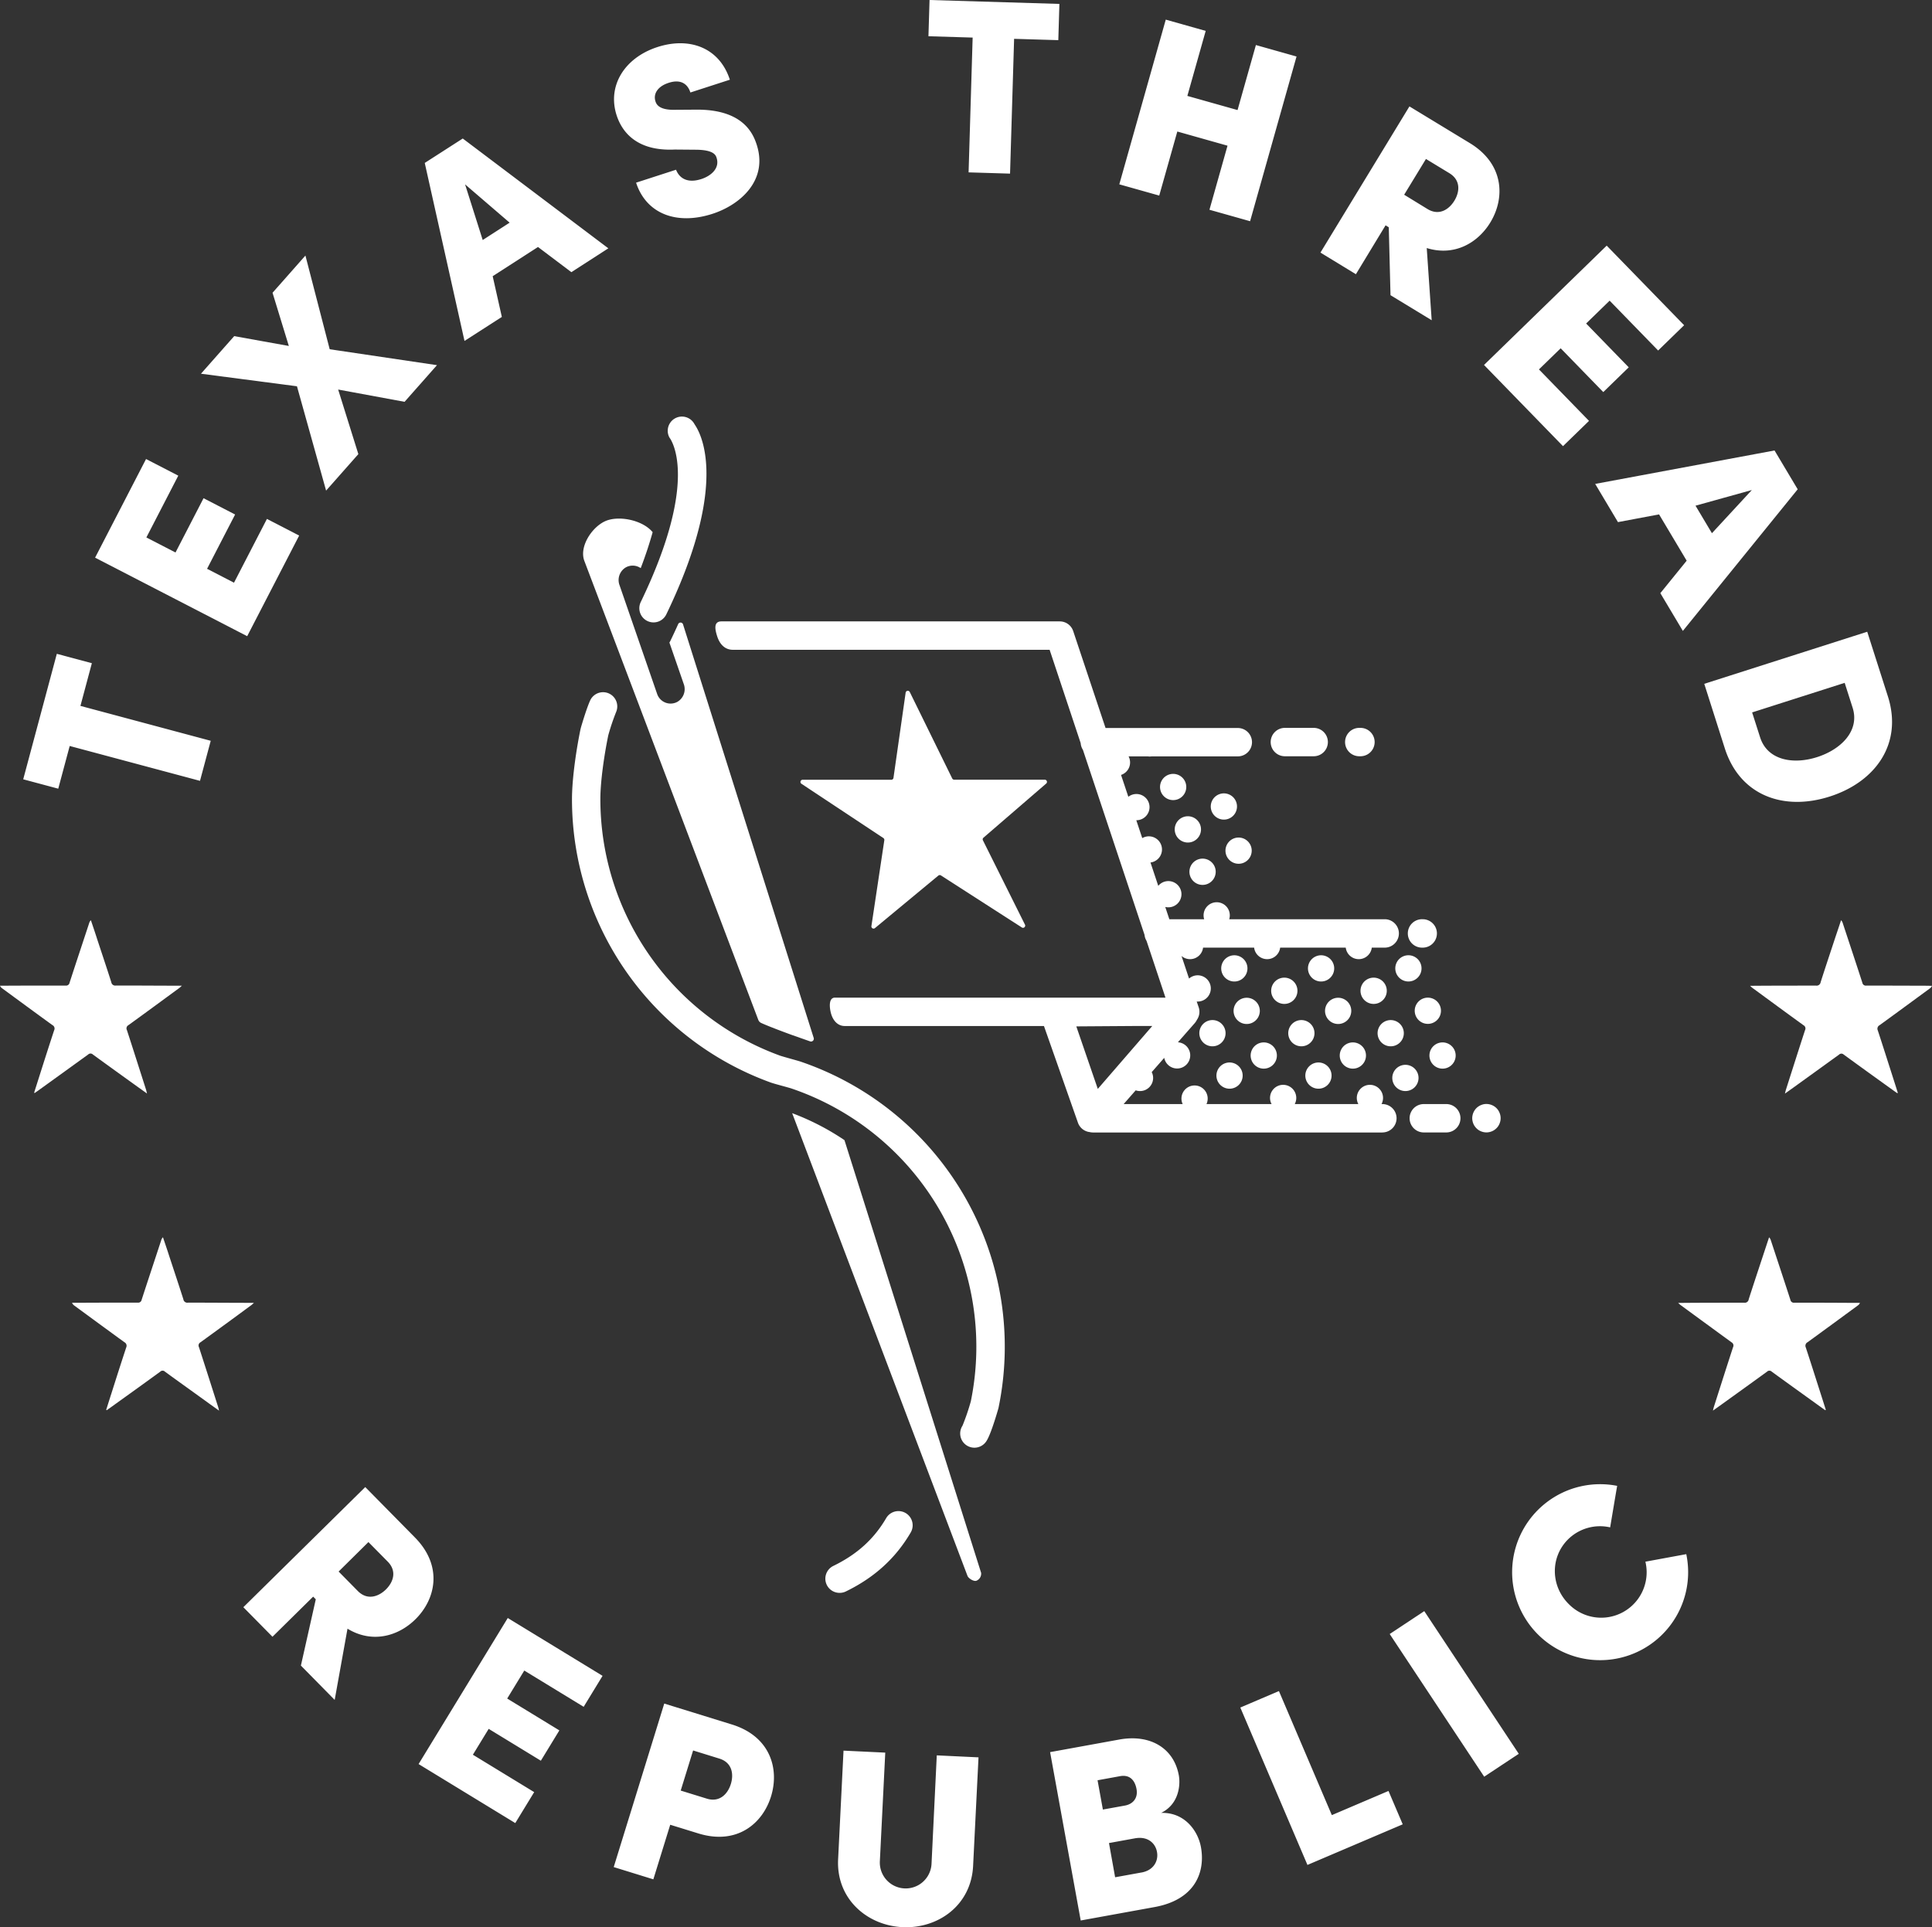 <svg xmlns="http://www.w3.org/2000/svg" viewBox="0 0 972.11 969.89"><rect x="0" y="0" width="972.11" height="969.89" fill="#333333" stroke="none"/><defs><style>.cls-1{fill:#fff}</style></defs><path class="cls-1" d="M608 513.69a6.6 6.6 0 1 0 8.33 4.21 6.59 6.59 0 0 0-8.33-4.21zm12.72 33.88a6.6 6.6 0 1 0-8.33-4.22 6.6 6.6 0 0 0 8.33 4.22zm27.56-42.67a6.61 6.61 0 1 0-8.34-4.21 6.61 6.61 0 0 0 8.34 4.21zm8.58 21.33a6.6 6.6 0 1 0-8.33-4.21 6.61 6.61 0 0 0 8.33 4.21zm8.59 21.34a6.6 6.6 0 1 0-8.33-4.22 6.61 6.61 0 0 0 8.33 4.22zm27.78-42.67a6.61 6.61 0 1 0-8.34-4.21 6.61 6.61 0 0 0 8.34 4.21zm8.59 21.33a6.6 6.6 0 1 0-8.34-4.21 6.6 6.6 0 0 0 8.34 4.21zm7.4 22.52a6.6 6.6 0 1 0-8.34-4.21 6.6 6.6 0 0 0 8.34 4.21zM596.56 394a6.6 6.6 0 1 0-4.21 8.33 6.6 6.6 0 0 0 4.21-8.33zm3.19 29.68a6.61 6.61 0 1 0-8.34-4.21 6.61 6.61 0 0 0 8.34 4.21zm7.4 21.32a6.61 6.61 0 1 0-8.34-4.21 6.6 6.6 0 0 0 8.34 4.21zm15.99 48.62a6.6 6.6 0 1 0-8.34-4.21 6.61 6.61 0 0 0 8.34 4.21zm6.21 21.38a6.6 6.6 0 1 0-8.33-4.21 6.59 6.59 0 0 0 8.33 4.21zm8.59 22.47a6.6 6.6 0 1 0-8.33-4.21 6.59 6.59 0 0 0 8.33 4.21zm28.84-43.85a6.6 6.6 0 1 0-8.33-4.21 6.6 6.6 0 0 0 8.33 4.21zm8.59 21.38a6.6 6.6 0 1 0-8.33-4.21 6.59 6.59 0 0 0 8.33 4.21zm7.4 22.47a6.6 6.6 0 1 0-8.33-4.21 6.59 6.59 0 0 0 8.33 4.21zm23.83-56.4a6.6 6.6 0 1 0 8.33 4.21 6.6 6.6 0 0 0-8.33-4.21zm9.78 21.33a6.6 6.6 0 1 0 8.33 4.22 6.61 6.61 0 0 0-8.33-4.22zm3.19 30.86a6.6 6.6 0 1 0 4.21-8.33 6.59 6.59 0 0 0-4.21 8.33zM617.88 412.14a6.6 6.6 0 1 0-8.34-4.21 6.6 6.6 0 0 0 8.34 4.21zm7.4 22.23a6.6 6.6 0 1 0-8.34-4.22 6.61 6.61 0 0 0 8.34 4.22zm14.08-60.92a7.14 7.14 0 0 0 7.14 7.14H661a7.14 7.14 0 0 0 0-14.28h-14.5a7.14 7.14 0 0 0-7.14 7.14zm44.57-7.14a7.14 7.14 0 1 0 0 14.28h.6a7.14 7.14 0 0 0 0-14.28z"/><path class="cls-1" d="M695.56 569.91a7.14 7.14 0 1 0 0-14.28h-.43a6.6 6.6 0 1 0-12.1-1 6.91 6.91 0 0 0 .44 1h-32a6.6 6.6 0 1 0-12.1-1 6.94 6.94 0 0 0 .45 1h-32.76a6.6 6.6 0 1 0-12.27-.71c.09.24.18.48.29.71h-29.7l6.06-6.91a6.59 6.59 0 0 0 8.43-8.3 6.68 6.68 0 0 0-.37-.87l6.3-7.18a5.8 5.8 0 0 0 .21.82 6.6 6.6 0 1 0 6.67-8.65l8.28-9.43a8.1 8.1 0 0 0 1.3-1.91 7.08 7.08 0 0 0 .88-6.27l-1-2.91a6.42 6.42 0 0 0 2.55-.31 6.6 6.6 0 0 0-4.12-12.55 6.79 6.79 0 0 0-2.29 1.3l-3.78-11.35a6.59 6.59 0 0 0 10.84-4.21h25.69a6.43 6.43 0 0 0 .28 1.27 6.6 6.6 0 0 0 12.82-1.27h33a6.43 6.43 0 0 0 .28 1.27 6.6 6.6 0 0 0 12.82-1.27h6.76a7.15 7.15 0 0 0 0-14.29H618.5a6.6 6.6 0 1 0-12.61 0h-17.52l-2.06-6.18a6.6 6.6 0 1 0-.51-12.68 6.49 6.49 0 0 0-3 2.07l-3.92-11.76a6.61 6.61 0 1 0-2.88-12.84 6.55 6.55 0 0 0-1.26.57l-3-9a6.6 6.6 0 1 0-2-12.87 6.48 6.48 0 0 0-2 1.07l-3.67-11a6.6 6.6 0 0 0 4.21-8.34 6.69 6.69 0 0 0-.42-1h9.65a6.37 6.37 0 0 0 1.95 0h43.36a7.14 7.14 0 1 0 0-14.28h-66.55L540 317.61a7.14 7.14 0 0 0-6.77-4.89H363c-3.95 0-3.35 3.84-2.08 7.69s3.87 6.6 7.81 6.6h159.4L543.76 374a7.16 7.16 0 0 0 1.13 3.38l31 93.1a7 7 0 0 0 1 3l9.53 28.59H420.14c-2.5-.05-3.1 3-2.21 7.14.84 3.85 3.2 7.14 7.15 7.14h100.2l17.1 48.65a7.14 7.14 0 0 0 5.41 4.65l.43.06a7.33 7.33 0 0 0 1.7.22h145.64zm-154-53.37l30.41-.21h7.81L552.37 548zm174.84 53.37h11.31a7.14 7.14 0 0 0 0-14.28H716.4a7.14 7.14 0 1 0 0 14.28zm37.49-11.1a7.79 7.79 0 0 0-.89-1.1 7.25 7.25 0 0 0-6.45-2 8 8 0 0 0-1.34.42 6.87 6.87 0 0 0-1.23.65 6.8 6.8 0 0 0-2 2 7 7 0 0 0-1.06 2.56 6.61 6.61 0 0 0 0 2.8 6.35 6.35 0 0 0 .4 1.33 6.71 6.71 0 0 0 .66 1.24 7.1 7.1 0 0 0 .89 1.08 6.7 6.7 0 0 0 1.08.9 7.58 7.58 0 0 0 1.23.65 8 8 0 0 0 1.34.41 7.3 7.3 0 0 0 1.4.14 7.19 7.19 0 0 0 5.94-3.18 8.12 8.12 0 0 0 .65-1.24 7.86 7.86 0 0 0 .41-1.33 7.07 7.07 0 0 0 0-2.8 7.86 7.86 0 0 0-.41-1.33 7.58 7.58 0 0 0-.62-1.2zM425.58 800.92c14.39-7 25.07-16.72 32.65-29.68A7.14 7.14 0 0 0 445.9 764c-6.2 10.59-14.65 18.23-26.58 24.05a7.14 7.14 0 0 0 3.13 13.57 7 7 0 0 0 3.13-.7zm290.54-338.31h-.34a7.15 7.15 0 1 0 0 14.29h.34a7.15 7.15 0 0 0 0-14.29zM341.24 314.07q-1.87 4.2-4 8.58-.19.38-.42.72l7.22 20.88a7.4 7.4 0 0 1-3.18 8.94 7.14 7.14 0 0 1-10.2-3.92l-18.94-54.78a7.41 7.41 0 0 1 3.17-8.95 7.13 7.13 0 0 1 7.5.38c2.51-6.58 4.47-12.61 6-18.09-5-6.16-17.47-8.72-24.29-5.35-6.63 3.27-12.68 12.83-10.09 19.76l87.53 231a2.8 2.8 0 0 0 1.48 1.58c4.52 2.08 15.33 6 15.33 6l9.26 3.26a1.41 1.41 0 0 0 1.81-1.75l-5.51-17.45-60.23-190.66a1.31 1.31 0 0 0-2.44-.15zm83.66 259.71a125.84 125.84 0 0 0-26.31-13.57l88.21 232.84c.49 1.32 3.14 2.93 4.47 2.48a3.83 3.83 0 0 0 2.39-4z"/><path class="cls-1" d="M526.42 394.32a1.1 1.1 0 0 0-.71-1.93h-45.58a1.12 1.12 0 0 1-1-.61l-21.37-43.53a1.1 1.1 0 0 0-2.07.32l-6.13 42.91a1.1 1.1 0 0 1-1.09.94h-44.63a1.1 1.1 0 0 0-.61 2l41.25 27.33a1.12 1.12 0 0 1 .48 1.08l-6.5 43.24a1.1 1.1 0 0 0 1.79 1l31.9-26.43a1.11 1.11 0 0 1 1.29-.08l40.71 26.19a1.1 1.1 0 0 0 1.58-1.41l-21.16-42.44a1.1 1.1 0 0 1 .27-1.32zm-200.69-81.8a7.13 7.13 0 0 0 9.53-3.33c34.13-70.72 14.84-94.49 14.16-95.77a7.14 7.14 0 0 0-12.6 6.74c.13.25 16.08 19.6-14.42 82.82a7.14 7.14 0 0 0 3.33 9.54zm76.87 221.67c-.48-.16-1.4-.42-3.92-1.13-1.86-.52-5.32-1.5-6-1.73a137.39 137.39 0 0 1-90.6-129.25c0-8.91 2-22.49 4-32.11a114.91 114.91 0 0 1 3.92-11.63 7.15 7.15 0 0 0-12.94-6.07c-1.89 4-4.51 13-4.8 14 0 .18-.1.37-.14.55-2 9.59-4.3 24.57-4.32 35.25a151.68 151.68 0 0 0 100 142.72c.88.32 2.77.86 6.95 2 1.54.43 2.86.8 3.24.92a137.29 137.29 0 0 1 90.49 157.53 113.9 113.9 0 0 1-4.19 12.26 7.14 7.14 0 0 0 12 7.81c1.82-2.72 4.28-10.38 6-16.33a5.73 5.73 0 0 0 .14-.56 151.55 151.55 0 0 0-99.83-174.23zM208.78 773.75l-25-25.37-61.34 60.46 14.66 14.87 20.47-20.19 1.32 1.34-7.49 33.36 17 17.27 6.45-35.84c12.32 7.51 25.43 3.89 34.15-4.71 10.25-10.09 14-26.77-.22-41.19zm-14.6 26.15c-3.65 3.59-9.32 5.67-14.15.78l-9.65-9.79 15-14.83 9.66 9.79c4.86 4.89 2.79 10.45-.86 14.05zm16.44 87.88l48.65 29.7 9.51-15.58-30.84-18.82 7.95-13.02 26.25 16.03 9.31-15.26-26.25-16.02 8.6-14.09 29.88 18.24 9.51-15.58-47.7-29.11-44.87 73.51zm157.61-19.93l-34-10.52-25.43 82.29 19.94 6.17 8.49-27.47 14.1 4.35c19.34 6 32.35-4.78 36.63-18.64s-.38-30.2-19.73-36.18zm-.49 29.95c-1.51 4.89-5.53 9.41-12.09 7.38l-13.14-4.06 6.24-20.19 13.13 4.07c6.57 2 7.37 7.9 5.86 12.8zM468.71 938a13 13 0 0 1-26-1.29l2.72-54.69-21-1-2.72 54.68c-1 19.85 14.49 33.27 32.35 34.15s34.58-10.92 35.57-30.77l2.72-54.68-21-1zm115.54-25.65c9-4.42 9.76-14.1 8.89-18.89-2.48-13.65-14.35-20.9-30.09-18l-34.68 6.31 15.4 84.73 37.14-6.75c20.67-3.75 25.6-17.86 23.36-30.16-1.47-8.16-8.15-17.59-20.02-17.24zm-32-16.42l11.31-2.06c4.92-.89 7.49 2.07 8.3 6.5s-1.68 7.54-5.86 8.3l-11.07 2zm22 46.43l-13.16 2.39-3.09-17.22 13-2.37c6.88-1.25 10.42 2.81 11.13 6.75.87 4.3-1.4 9.29-7.8 10.45zm95.88-28.89l-26.62-62.43-19.43 8.29 33.78 79.21 47.94-20.44-7.16-16.79-28.51 12.16z"/><path class="cls-1" transform="rotate(-33.51 731.828 852.477)" d="M721.3 809.35h20.87v86.12H721.3z"/><path class="cls-1" d="M827.9 785.93a22.86 22.86 0 0 1-38.45 21.44c-9.18-9-9.56-23.43-.62-32.52a22.87 22.87 0 0 1 21.34-6.19s3.24-19.39 3.53-20.89a44.28 44.28 0 1 0 34.77 34.37zm-14.2-38.16c.03-.14.03-.12 0 0zM35.07 375.42l65.56 17.55 5.4-20.16-65.56-17.56 5.75-21.49-17.63-4.72-16.91 63.15 17.63 4.72 5.76-21.49zm115.46-105.89l-16.22-8.38-16.57 32.1-13.55-7 14.11-27.32-15.88-8.2-14.11 27.32-14.66-7.57 16.06-31.1-16.22-8.37-25.64 49.64 76.53 39.52 26.15-50.64zm13.55-22.63l16.23-18.36-10.16-32.5 33.42 6.18 16.3-18.45-53.98-8.01-12.21-47.15-16.55 18.73 8.2 26.77-27.49-4.95-16.72 18.92 48.3 6.32 14.66 52.5zm88.43-87.4L247.9 139l22.8-14.7 16.79 12.67 18.6-12-73.25-55.26L213.72 82l20 89.58zm3.92-47.44l-13.55 8.73-8.87-28zm83.06-36.8l10.68.09c9.09.08 10 2.81 10.4 4.12 1.65 5.11-2.61 9-7.72 10.65-6.9 2.23-11-.37-12.69-4.7l-20.1 6.51c5 15.46 20.13 21.6 38.45 15.67 13.79-4.47 28.09-16.72 22.23-34.8-1.88-5.82-7.12-17.92-30.8-17.61l-10.35.07c-7.83.17-9.27-2.65-9.77-4.2-1.27-3.92 1.21-7.61 6.56-9.35 6.06-2 9.6.44 11 4.84l19.86-6.43C362 24 347 18.44 330.8 23.68c-16.41 5.32-25.38 19.39-20.53 34.37 2.43 7.49 9.29 18.15 29.22 17.21zm147.87 11.49l20.86.63 2.04-67.84 22.24.67.55-18.24L467.71 0l-.55 18.24 22.24.67-2.04 67.84zm105.02-20.56l25.26 7.13-9.09 32.24 20.45 5.77 23.37-82.89-20.45-5.77-9.23 32.72-25.26-7.12 9.23-32.72-20.09-5.67-23.38 82.89 20.09 5.66 9.1-32.24zm104.79 47.2l1.61 1 .87 34.17 20.72 12.6-2.49-36.33c13.78 4.28 25.61-2.42 32-12.89 7.47-12.28 7-29.37-10.27-39.89l-30.44-18.5-44.77 73.57L682.24 138zM717.49 80l11.75 7.14c5.88 3.57 5.22 9.47 2.56 13.85s-7.65 7.78-13.53 4.21L706.52 98zm68.95 144.53l13.09-12.72-25.19-25.9 10.93-10.63 21.44 22.04 12.81-12.46-21.44-22.05 11.83-11.5 24.4 25.09 13.08-12.73-38.96-40.05-61.73 60.05 39.74 40.86zm27.66 38.23l20.68-3.89 13.89 23.3-13.25 16.34 11.33 19 57.78-71.27-11.65-19.54-90.24 16.83zm67.36-16.15l-20.08 21.73-8.26-13.85zm-13.59 130.04c7.57 23.69 29.53 31.64 52.75 24.22s36.86-26.74 29.29-50.43l-10.39-32.51-82 26.21zm60.3-33l4 12.51c3.69 11.55-5.76 21-17.9 24.87s-25 1.55-28.66-10l-4-12.5zM968 496.06c-9.64 0-19.28-.07-28.93-.05a1.76 1.76 0 0 1-2-1.44c-3.24-10-6.54-19.93-9.83-29.89a3.35 3.35 0 0 0-.9-1.57c-1 3.16-2.11 6.32-3.15 9.48-2.38 7.23-4.8 14.45-7.11 21.71a2.05 2.05 0 0 1-2.32 1.72c-10.45 0-20.89 0-31.33.08h-1.87c.6.54.89.85 1.23 1.1 8.55 6.27 17.09 12.55 25.67 18.76a1.83 1.83 0 0 1 .76 2.49c-3.25 10-6.43 20-9.62 30-.16.49-.26 1-.48 1.91l4.3-3.07q11.46-8.26 22.92-16.55a1.68 1.68 0 0 1 2.36 0q12.66 9.21 25.39 18.33c.51.36 1 .72 1.54 1.07l.28-.17c-.88-2.77-1.75-5.54-2.64-8.31-2.47-7.7-4.91-15.42-7.44-23.11a2 2 0 0 1 .9-2.61c8.45-6.12 16.85-12.31 25.27-18.49a2.77 2.77 0 0 0 1.08-1.33zm-65.14 159.53a1.76 1.76 0 0 1-2-1.44c-3.24-10-6.54-19.93-9.82-29.89a3.51 3.51 0 0 0-.91-1.57l-3.13 9.48c-2.38 7.23-4.79 14.46-7.11 21.71a2 2 0 0 1-2.32 1.72c-10.44 0-20.89 0-31.33.09h-1.87c.6.53.89.84 1.23 1.09q12.83 9.4 25.67 18.77A1.83 1.83 0 0 1 872 678c-3.26 10-6.44 20-9.63 30-.16.49-.26 1-.48 1.91l4.3-3.07c7.65-5.51 15.31-11 22.93-16.55a1.66 1.66 0 0 1 2.35 0c8.44 6.14 16.92 12.22 25.39 18.32.51.37 1 .72 1.54 1.08l.28-.18c-.88-2.77-1.75-5.54-2.64-8.3-2.47-7.71-4.91-15.43-7.44-23.11a2 2 0 0 1 .9-2.61c8.45-6.13 16.86-12.32 25.27-18.49a2.87 2.87 0 0 0 1.08-1.33h-4.07c-9.64-.05-19.28-.1-28.92-.08zM46.74 530.7q11.43 8.3 22.93 16.55l4.3 3.07c-.23-.91-.33-1.42-.48-1.91-3.2-10-6.38-20-9.63-30a1.83 1.83 0 0 1 .76-2.49c8.59-6.21 17.12-12.49 25.67-18.76.34-.25.63-.56 1.23-1.1h-1.87c-10.44 0-20.88-.11-31.32-.08A2 2 0 0 1 56 494.3c-2.32-7.26-4.74-14.48-7.12-21.71-1-3.16-2.1-6.32-3.14-9.48a3.29 3.29 0 0 0-.91 1.57c-3.29 10-6.59 19.92-9.83 29.89a1.76 1.76 0 0 1-2 1.43c-9.64 0-19.29 0-28.93.05H0a2.83 2.83 0 0 0 1.08 1.33c8.42 6.18 16.82 12.37 25.27 18.49a1.94 1.94 0 0 1 .9 2.61c-2.53 7.69-5 15.41-7.44 23.11l-2.64 8.31.28.17c.52-.35 1-.71 1.54-1.07q12.71-9.15 25.39-18.33a1.68 1.68 0 0 1 2.36.03zM100.12 678a1.82 1.82 0 0 1 .76-2.48q12.87-9.33 25.67-18.77c.34-.25.63-.56 1.23-1.09h-1.87c-10.44 0-20.89-.11-31.33-.09a2 2 0 0 1-2.32-1.72c-2.32-7.25-4.73-14.48-7.11-21.71-1-3.16-2.1-6.32-3.15-9.48a3.51 3.51 0 0 0-.91 1.57c-3.28 10-6.58 19.92-9.82 29.89a1.76 1.76 0 0 1-2 1.44c-9.65 0-19.29 0-28.93.06h-4.08a2.87 2.87 0 0 0 1.08 1.38c8.42 6.17 16.82 12.36 25.27 18.49a2 2 0 0 1 .9 2.61c-2.53 7.68-5 15.4-7.44 23.11-.89 2.76-1.76 5.53-2.64 8.3l.28.18c.51-.36 1-.71 1.54-1.08 8.47-6.1 17-12.18 25.39-18.32a1.66 1.66 0 0 1 2.35 0c7.62 5.55 15.28 11 22.93 16.55l4.3 3.07c-.22-.91-.32-1.42-.48-1.91-3.19-10-6.37-20-9.62-30z"/></svg>